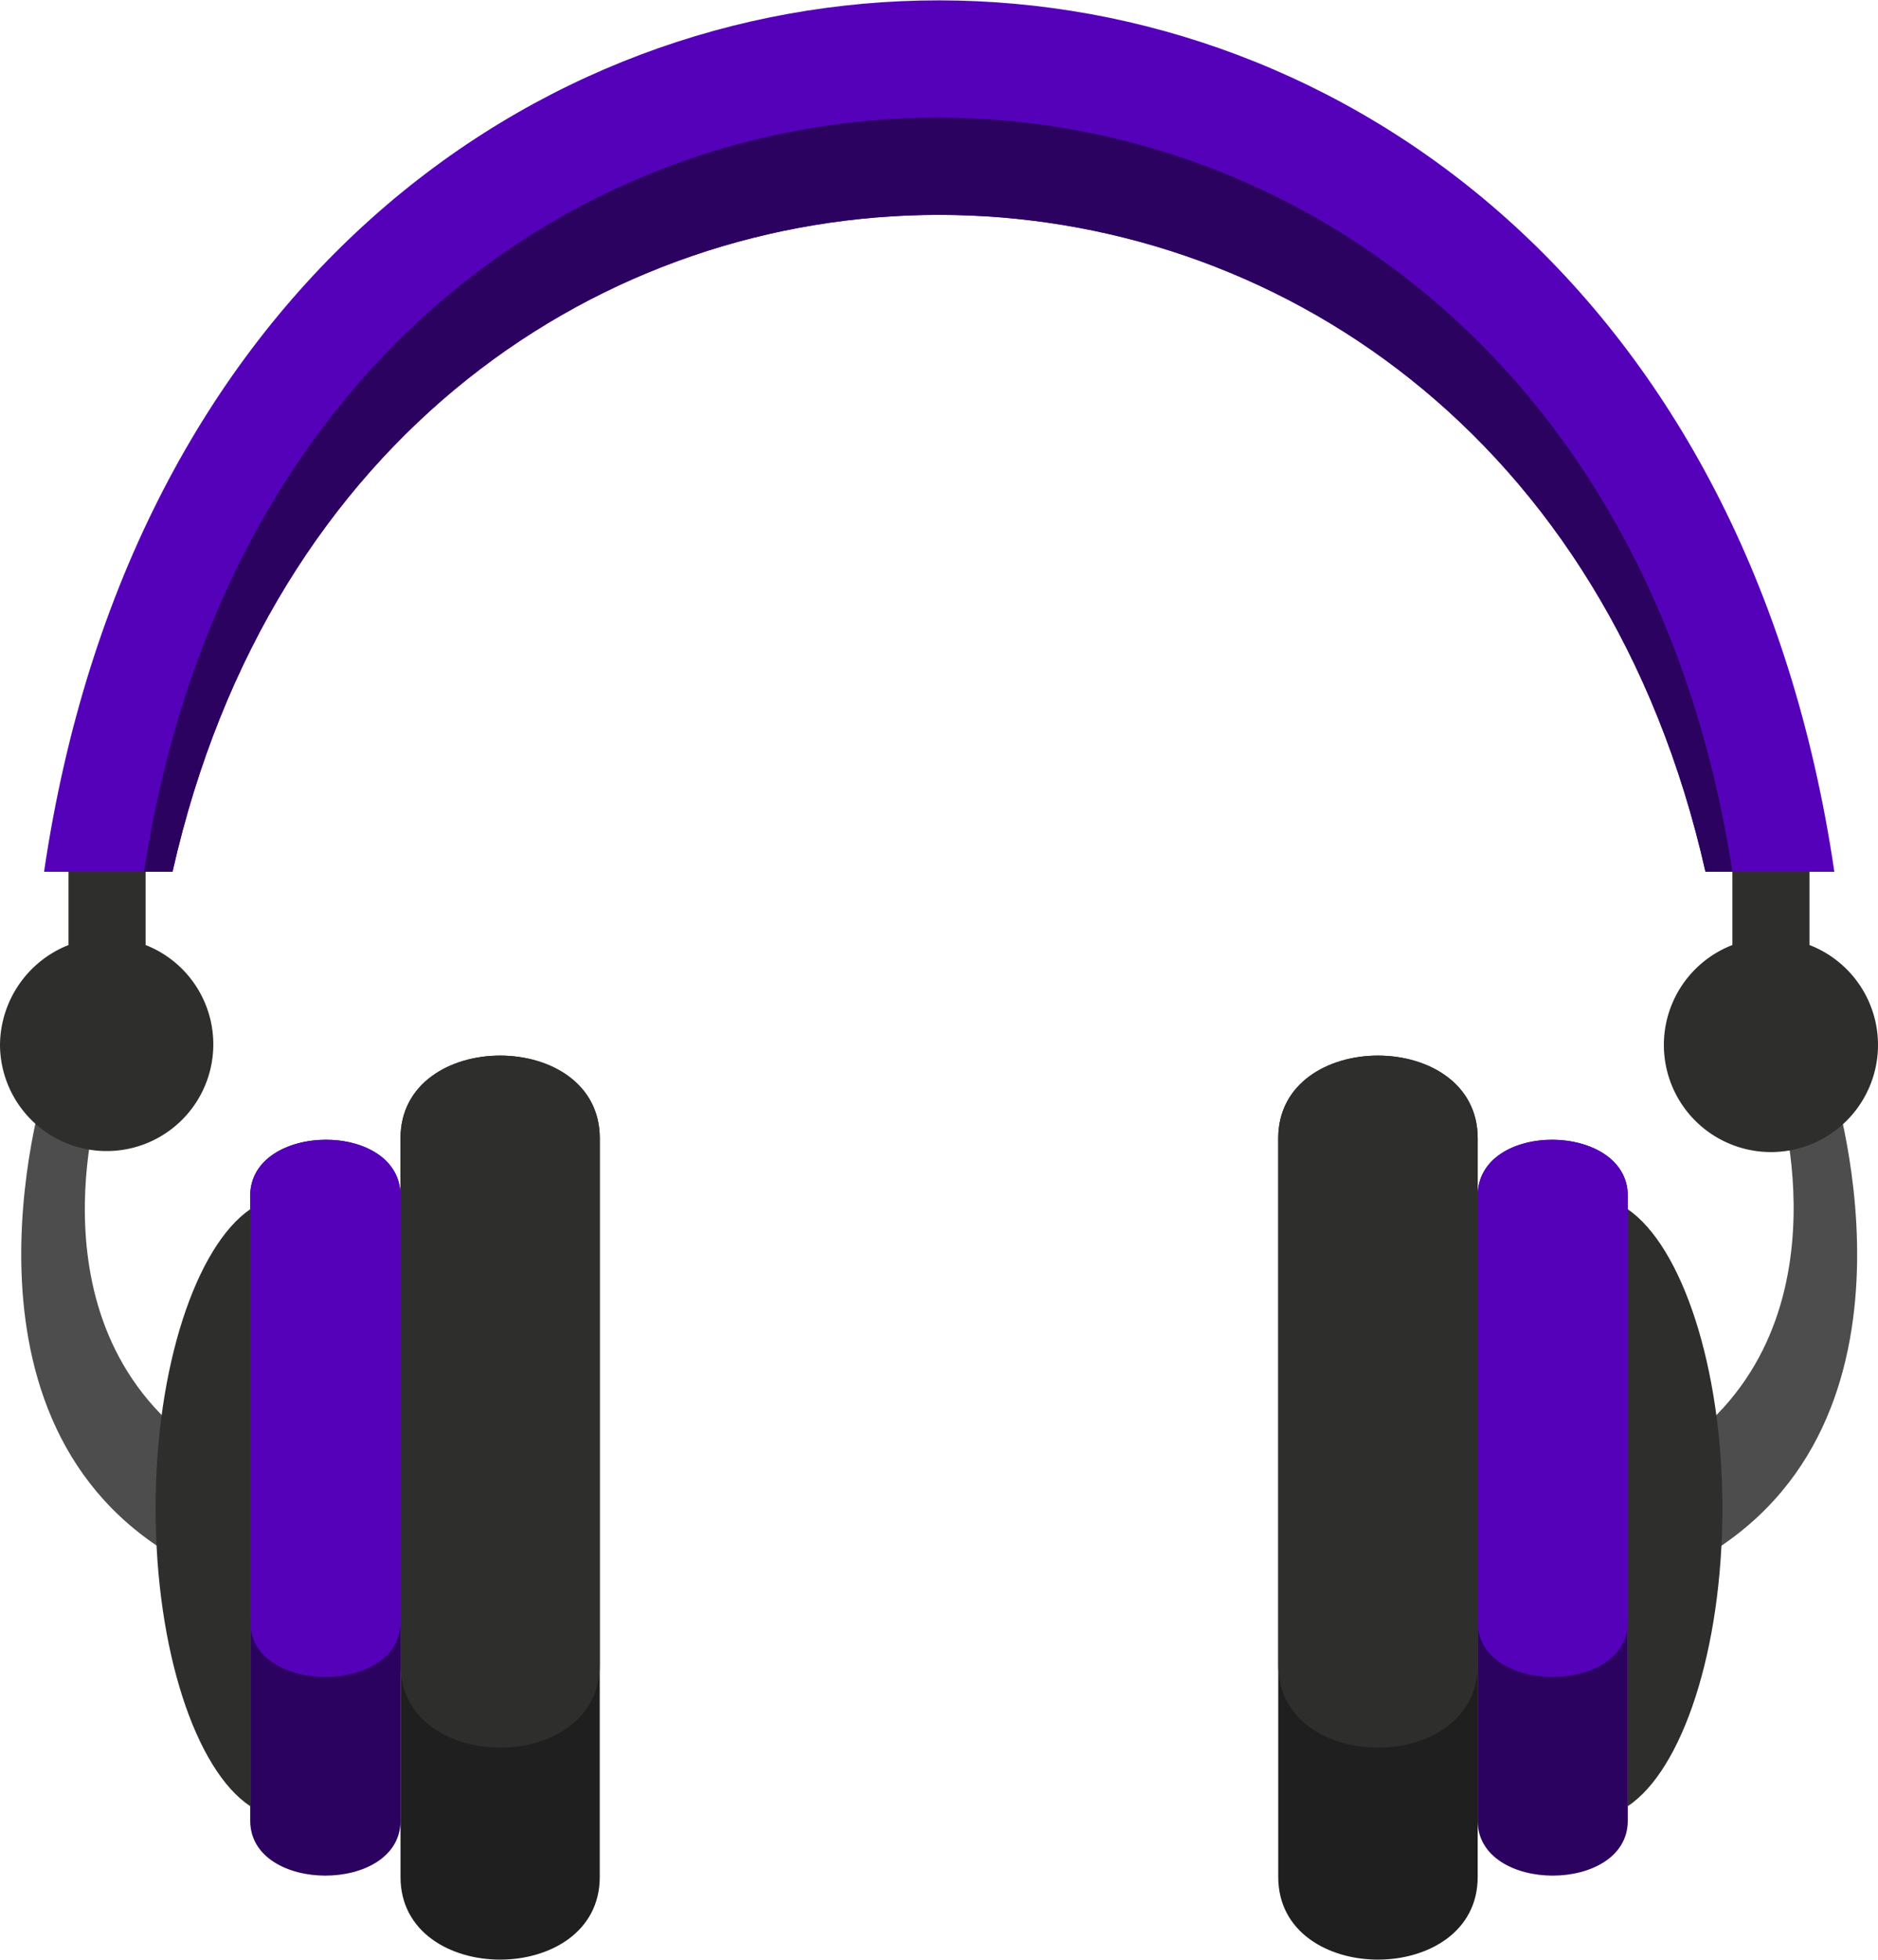 <svg id="Capa_1" data-name="Capa 1" xmlns="http://www.w3.org/2000/svg" viewBox="0 0 92.09 96.05"><defs><style>.cls-1{fill:#1f1f1f;}.cls-1,.cls-2,.cls-3,.cls-4{fill-rule:evenodd;}.cls-2{fill:#2e2e2d;}.cls-3{fill:#2b025f;}.cls-4{fill:#5501ba;}.cls-5{fill:#4d4d4d;}</style></defs><path class="cls-1" d="M66.73,58.18V94.39c0,5.4,9.78,5.4,9.78,0V58.18c0-5.4-9.78-5.4-9.78,0Zm-33.27,0V94.39c0,5.4-9.77,5.4-9.77,0V58.18c0-5.4,9.77-5.4,9.77,0Z" transform="translate(-4.05 -2.39)"/><path class="cls-2" d="M66.73,58.18V84c0,5.4,9.78,5.4,9.78,0V58.18c0-5.4-9.78-5.4-9.78,0ZM33.46,84c0,5.4-9.77,5.4-9.77,0V58.18c0-5.4,9.77-5.4,9.77,0Z" transform="translate(-4.05 -2.39)"/><path class="cls-3" d="M76.51,61V91.63c0,3.59,7.36,3.59,7.36,0V61c0-3.62-7.36-3.7-7.36,0ZM23.69,61V91.63c0,3.59-7.37,3.59-7.37,0V61c0-3.62,7.37-3.7,7.37,0Z" transform="translate(-4.05 -2.39)"/><path class="cls-4" d="M76.51,61V81.89c0,3.59,7.36,3.59,7.36,0V61c0-3.62-7.36-3.7-7.36,0ZM23.69,81.89c0,3.59-7.37,3.59-7.37,0V61c0-3.62,7.37-3.7,7.37,0Z" transform="translate(-4.05 -2.39)"/><path class="cls-5" d="M9,56S5.11,68,14.59,73.81L12.28,78.5C1,71.55,6.36,55.16,6.39,55.12Z" transform="translate(-4.05 -2.39)"/><path class="cls-5" d="M91.23,56s3.85,12-5.63,17.82l2.31,4.69c11.32-7,5.93-23.34,5.89-23.38Z" transform="translate(-4.05 -2.39)"/><path class="cls-2" d="M92.78,44.25H89v4.46a5.25,5.25,0,1,0,3.78,0ZM11.19,48.71a5.23,5.23,0,1,1-7.14,4.9,5.31,5.31,0,0,1,3.36-4.9V44.25h3.78Z" transform="translate(-4.05 -2.39)"/><path class="cls-4" d="M6.2,45.12h6.31C22.18,2.19,78,2.19,87.68,45.12H94c-8.39-56.9-79.4-57-87.79,0Z" transform="translate(-4.05 -2.39)"/><path class="cls-3" d="M11.15,45.12h1.36C22.18,2.19,78,2.19,87.68,45.12H89c-7.59-49.23-70.3-49.35-77.89,0Z" transform="translate(-4.05 -2.39)"/><path class="cls-2" d="M16.32,90.92c-2.68-1.78-4.64-7.67-4.64-14.61s2-12.84,4.64-14.65Z" transform="translate(-4.05 -2.39)"/><path class="cls-2" d="M83.87,90.92c2.68-1.78,4.64-7.67,4.64-14.61s-2-12.84-4.64-14.65Z" transform="translate(-4.05 -2.39)"/></svg>